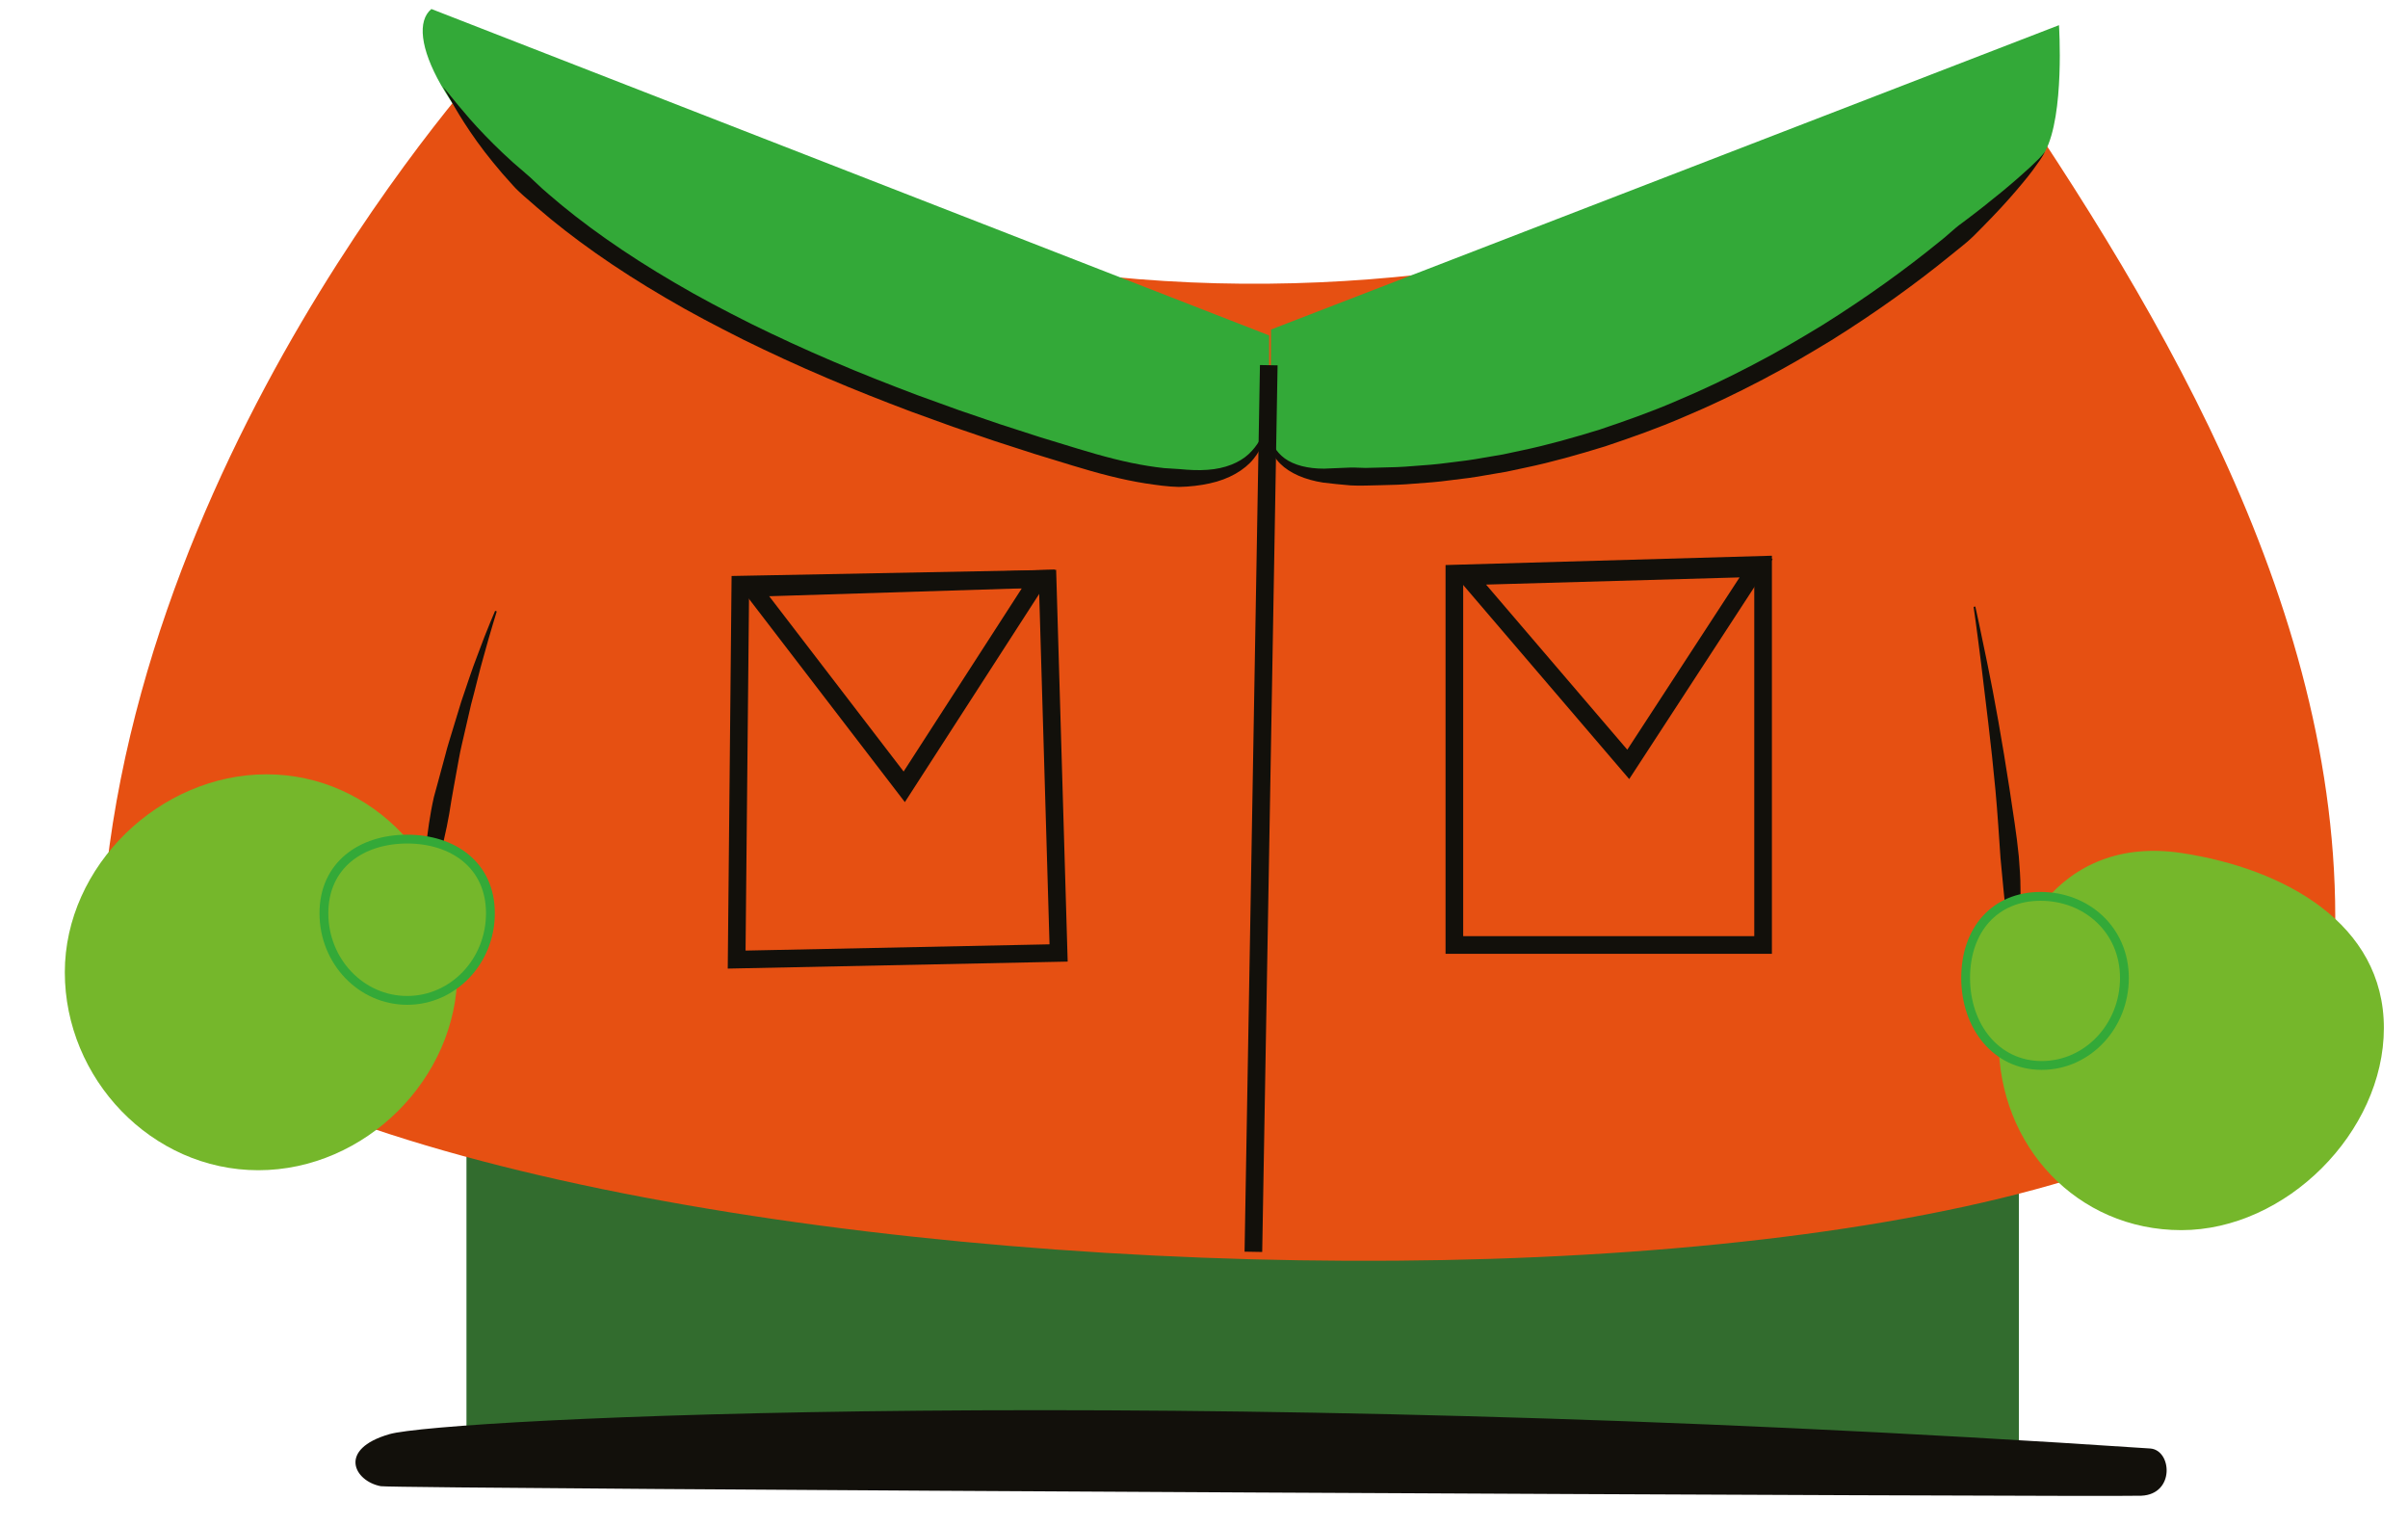 <?xml version="1.0" encoding="utf-8"?>
<!-- Generator: Adobe Illustrator 15.1.0, SVG Export Plug-In . SVG Version: 6.00 Build 0)  -->
<!DOCTYPE svg PUBLIC "-//W3C//DTD SVG 1.1//EN" "http://www.w3.org/Graphics/SVG/1.1/DTD/svg11.dtd">
<svg version="1.1" id="Layer_1" xmlns="http://www.w3.org/2000/svg" xmlns:xlink="http://www.w3.org/1999/xlink" x="0px" y="0px"
	 width="273px" height="173px" viewBox="33.423 253.039 273 173" enable-background="new 33.423 253.039 273 173"
	 xml:space="preserve">
<rect x="86.308" y="381.154" fill="#326C2E" width="176" height="37"/>
<g>
	<g>
		<defs>
			<rect id="SVGID_1_" x="0" width="343.846" height="433.078"/>
		</defs>
		<clipPath id="SVGID_2_">
			<use xlink:href="#SVGID_1_"  overflow="visible"/>
		</clipPath>
		<path clip-path="url(#SVGID_2_)" fill="#E65012" d="M89.272,259.365c0,0-43,46.443-44.5,102.443c23.5,40.25,240,49,253,4
			c3.563-38.119-17-73.75-36.573-102.654C225.071,283.516,153.68,302.025,89.272,259.365"/>
	</g>
	<g>
		<defs>
			<rect id="SVGID_3_" x="0" width="343.846" height="433.078"/>
		</defs>
		<clipPath id="SVGID_4_">
			<use xlink:href="#SVGID_3_"  overflow="visible"/>
		</clipPath>
		<path clip-path="url(#SVGID_4_)" fill="#12100B" d="M77.583,415.599c6.087-1.752,87.772-5.873,199.605,1.627
			c2.474,0.166,2.834,5.188-1,5.354c-3.832,0.168-198.013-0.783-199.595-1.08C73.584,420.933,71.646,417.308,77.583,415.599"/>
	</g>
	<g>
		<defs>
			<rect id="SVGID_5_" x="0" width="343.846" height="433.078"/>
		</defs>
		<clipPath id="SVGID_6_">
			<use xlink:href="#SVGID_5_"  overflow="visible"/>
		</clipPath>
		<path clip-path="url(#SVGID_6_)" fill="#12100B" d="M89.741,322.343c0,0-0.157,0.52-0.434,1.426
			c-0.271,0.904-0.653,2.201-1.079,3.768c-0.453,1.555-0.867,3.402-1.398,5.354c-0.229,0.984-0.463,2.002-0.701,3.037
			c-0.228,1.037-0.503,2.078-0.686,3.143c-0.192,1.059-0.385,2.117-0.574,3.158c-0.191,1.043-0.366,2.068-0.518,3.063
			c-0.178,0.99-0.366,1.943-0.582,2.842c-0.199,0.902-0.432,1.75-0.571,2.541c-0.624,3.158-1.326,5.271-1.326,5.271l-0.199-0.018
			c0,0-0.195-2.188-0.059-5.477c0.005-0.826,0.128-1.703,0.247-2.635c0.109-0.932,0.267-1.908,0.443-2.916
			c0.102-0.504,0.189-1.016,0.313-1.527c0.139-0.508,0.278-1.021,0.421-1.539c0.28-1.035,0.565-2.088,0.85-3.139
			c0.259-1.059,0.609-2.092,0.91-3.117c0.312-1.023,0.62-2.031,0.917-3.006c0.657-1.93,1.243-3.736,1.837-5.254
			c0.568-1.525,1.051-2.793,1.424-3.668c0.368-0.875,0.578-1.375,0.578-1.375L89.741,322.343z"/>
	</g>
	<g>
		<defs>
			<rect id="SVGID_7_" x="0" width="343.846" height="433.078"/>
		</defs>
		<clipPath id="SVGID_8_">
			<use xlink:href="#SVGID_7_"  overflow="visible"/>
		</clipPath>
		<path clip-path="url(#SVGID_8_)" fill="#12100B" d="M257.371,321.791c0,0,0.572,2.563,1.354,6.42
			c0.803,3.857,1.719,9.027,2.518,14.227c0.387,2.602,0.816,5.203,1.056,7.666c0.091,1.234,0.194,2.424,0.188,3.564
			c0.018,1.139,0.037,2.211-0.028,3.209c-0.048,0.996-0.087,1.904-0.206,2.715c-0.115,0.811-0.178,1.508-0.329,2.082
			c-0.27,1.146-0.457,1.777-0.457,1.777l-0.197-0.035c0,0-0.039-0.67-0.047-1.803c-0.008-0.564-0.101-1.264-0.139-2.051
			c-0.026-0.783-0.151-1.68-0.226-2.648c-0.069-0.967-0.204-2.02-0.303-3.131c-0.104-1.113-0.217-2.287-0.332-3.502
			c-0.084-1.219-0.17-2.48-0.259-3.762c-0.076-1.281-0.205-2.584-0.31-3.887c-0.481-5.209-1.155-10.404-1.619-14.309
			c-0.484-3.902-0.861-6.498-0.861-6.498L257.371,321.791z"/>
	</g>
	<g>
		<defs>
			<rect id="SVGID_9_" x="0" width="343.846" height="433.078"/>
		</defs>
		<clipPath id="SVGID_10_">
			<use xlink:href="#SVGID_9_"  overflow="visible"/>
		</clipPath>
		<path clip-path="url(#SVGID_10_)" fill="#75B72B" d="M85.272,363.246c0,12.047-10.446,22.438-22.562,22.438
			c-12.116,0-21.938-10.391-21.938-22.438s10.761-22.438,22.875-22.438C75.762,340.808,85.272,351.199,85.272,363.246"/>
	</g>
	<g>
		<defs>
			<rect id="SVGID_11_" x="0" width="343.846" height="433.078"/>
		</defs>
		<clipPath id="SVGID_12_">
			<use xlink:href="#SVGID_11_"  overflow="visible"/>
		</clipPath>
		<path clip-path="url(#SVGID_12_)" fill="#75B72B" d="M89.022,356.558c0,5.455-4.226,9.875-9.438,9.875
			c-5.211,0-9.438-4.42-9.438-9.875c0-5.453,4.227-8.406,9.438-8.406C84.796,348.15,89.022,351.103,89.022,356.558"/>
	</g>
	<g>
		<defs>
			<rect id="SVGID_13_" x="0" width="343.846" height="433.078"/>
		</defs>
		<clipPath id="SVGID_14_">
			<use xlink:href="#SVGID_13_"  overflow="visible"/>
		</clipPath>
		<path clip-path="url(#SVGID_14_)" fill="none" stroke="#33A938" stroke-miterlimit="10" d="M89.022,356.558
			c0,5.455-4.226,9.875-9.438,9.875c-5.211,0-9.438-4.42-9.438-9.875c0-5.453,4.227-8.406,9.438-8.406
			C84.796,348.15,89.022,351.103,89.022,356.558z"/>
	</g>
	<g>
		<defs>
			<rect id="SVGID_15_" x="0" width="343.846" height="433.078"/>
		</defs>
		<clipPath id="SVGID_16_">
			<use xlink:href="#SVGID_15_"  overflow="visible"/>
		</clipPath>
		<path clip-path="url(#SVGID_16_)" fill="#75B72B" d="M303.688,369.558c0,11.807-11.106,22.918-22.957,22.918
			c-11.852,0-20.709-9.57-20.709-21.375s6.916-23.459,20.709-21.375C292.448,351.496,303.688,357.753,303.688,369.558"/>
	</g>
	<g>
		<defs>
			<rect id="SVGID_17_" x="0" width="343.846" height="433.078"/>
		</defs>
		<clipPath id="SVGID_18_">
			<use xlink:href="#SVGID_17_"  overflow="visible"/>
		</clipPath>
		<path clip-path="url(#SVGID_18_)" fill="#75B72B" d="M274.272,363.892c0,5.479-4.196,9.916-9.375,9.916
			c-5.178,0-8.625-4.438-8.625-9.916c0-5.477,3.322-9.25,8.5-9.25C269.95,354.642,274.272,358.416,274.272,363.892"/>
	</g>
	<g>
		<defs>
			<rect id="SVGID_19_" x="0" width="343.846" height="433.078"/>
		</defs>
		<clipPath id="SVGID_20_">
			<use xlink:href="#SVGID_19_"  overflow="visible"/>
		</clipPath>
		<path clip-path="url(#SVGID_20_)" fill="none" stroke="#33A938" stroke-miterlimit="10" d="M274.272,363.892
			c0,5.479-4.196,9.916-9.375,9.916c-5.178,0-8.625-4.438-8.625-9.916c0-5.477,3.322-9.25,8.5-9.25
			C269.95,354.642,274.272,358.416,274.272,363.892z"/>
	</g>
	<g>
		<defs>
			<rect id="SVGID_21_" x="0" width="343.846" height="433.078"/>
		</defs>
		<clipPath id="SVGID_22_">
			<use xlink:href="#SVGID_21_"  overflow="visible"/>
		</clipPath>
		<path clip-path="url(#SVGID_22_)" fill="#33A938" d="M82.331,254.059c-6.393,5.306,17.99,39.61,81.154,52.417
			c13.156,2.666,13.821-6.25,13.821-6.25v-9.167L82.331,254.059z"/>
	</g>
	<g>
		<defs>
			<rect id="SVGID_23_" x="0" width="343.846" height="433.078"/>
		</defs>
		<clipPath id="SVGID_24_">
			<use xlink:href="#SVGID_23_"  overflow="visible"/>
		</clipPath>
		<path clip-path="url(#SVGID_24_)" fill="#12100B" d="M83.659,262.875c0,0,0.272,0.336,0.785,0.963
			c0.508,0.633,1.261,1.551,2.245,2.684c0.99,1.127,2.242,2.443,3.747,3.872c0.753,0.715,1.574,1.453,2.466,2.196
			c0.897,0.738,1.725,1.642,2.71,2.451c3.846,3.349,8.741,6.803,14.277,10.031c2.757,1.635,5.699,3.168,8.71,4.682
			c3.024,1.49,6.138,2.922,9.293,4.264c3.151,1.352,6.345,2.605,9.505,3.799c1.588,0.574,3.164,1.146,4.722,1.709
			c1.566,0.535,3.114,1.064,4.638,1.586c1.532,0.496,3.038,0.98,4.512,1.459c1.482,0.453,2.933,0.895,4.344,1.328
			c2.819,0.863,5.479,1.564,7.97,1.955c0.621,0.107,1.229,0.176,1.825,0.246c0.593,0.039,1.173,0.076,1.737,0.111
			c1.123,0.111,2.191,0.16,3.181,0.082c1.981-0.133,3.616-0.809,4.659-1.777c1.043-0.975,1.552-2.07,1.863-2.803
			c0.296-0.754,0.455-1.154,0.455-1.154s-0.089,0.424-0.254,1.219c-0.196,0.777-0.481,2.01-1.501,3.268
			c-1.002,1.26-2.806,2.326-4.985,2.787c-1.087,0.24-2.261,0.377-3.491,0.4c-1.229-0.023-2.498-0.207-3.807-0.404
			c-2.619-0.41-5.387-1.145-8.226-2.014c-1.42-0.438-2.879-0.883-4.37-1.338c-1.484-0.479-3-0.971-4.542-1.469
			c-1.534-0.523-3.093-1.057-4.672-1.596c-1.568-0.568-3.156-1.143-4.758-1.723c-3.186-1.203-6.407-2.469-9.59-3.833
			c-3.186-1.354-6.335-2.803-9.396-4.312c-3.049-1.531-6.03-3.086-8.832-4.746c-5.623-3.281-10.622-6.805-14.576-10.245
			c-0.973-0.874-1.979-1.64-2.77-2.546c-0.812-0.879-1.551-1.744-2.222-2.571c-1.352-1.649-2.414-3.175-3.236-4.454
			c-0.83-1.277-1.402-2.324-1.804-3.027C83.872,263.251,83.659,262.875,83.659,262.875"/>
	</g>
	<g>
		<defs>
			<rect id="SVGID_25_" x="0" width="343.846" height="433.078"/>
		</defs>
		<clipPath id="SVGID_26_">
			<use xlink:href="#SVGID_25_"  overflow="visible"/>
		</clipPath>
		<path clip-path="url(#SVGID_26_)" fill="#33A938" d="M266.854,255.892c0,0,0.668,10.167-1.582,14.334
			c-1.871,3.469-39.871,39.666-81.418,36.748c0,0-6.813,0.678-6.583-5.607c0.185-5,0.25-5,0.25-10.975L266.854,255.892z"/>
	</g>
	<g>
		<defs>
			<rect id="SVGID_27_" x="0" width="343.846" height="433.078"/>
		</defs>
		<clipPath id="SVGID_28_">
			<use xlink:href="#SVGID_27_"  overflow="visible"/>
		</clipPath>
		<path clip-path="url(#SVGID_28_)" fill="#12100B" d="M265.272,270.226c0,0-0.161,0.361-0.589,0.99
			c-0.43,0.619-1.07,1.527-1.979,2.6c-0.896,1.084-2.021,2.374-3.382,3.784c-0.673,0.715-1.412,1.448-2.188,2.229
			c-0.782,0.775-1.726,1.449-2.649,2.221c-3.734,3.041-8.288,6.346-13.395,9.535c-2.569,1.564-5.249,3.148-8.059,4.601
			c-2.804,1.463-5.7,2.858-8.667,4.097c-2.948,1.283-5.985,2.352-8.986,3.357c-3.027,0.932-6.028,1.787-8.985,2.402
			c-0.737,0.158-1.471,0.313-2.194,0.469c-0.731,0.123-1.455,0.248-2.173,0.369c-1.43,0.268-2.841,0.445-4.217,0.602
			c-1.372,0.193-2.717,0.283-4.018,0.377c-1.298,0.117-2.559,0.154-3.768,0.176c-1.209,0.02-2.367,0.088-3.47,0.025
			c-1.108-0.098-2.128-0.189-3.133-0.32c-2.037-0.314-3.783-1.064-4.858-2.146c-1.1-1.088-1.312-2.332-1.347-3.068
			c-0.024-0.766,0.056-1.158,0.056-1.158s-0.003,0.408,0.157,1.127c0.164,0.707,0.596,1.744,1.646,2.504
			c1.04,0.764,2.644,1.172,4.468,1.162c0.955-0.039,1.975-0.082,3.048-0.127c0.537-0.012,1.088,0.049,1.652,0.045
			c0.563-0.014,1.143-0.027,1.73-0.043c1.182-0.02,2.409-0.053,3.677-0.17c1.271-0.09,2.582-0.18,3.924-0.367
			c1.344-0.154,2.723-0.328,4.12-0.588c0.7-0.119,1.408-0.24,2.123-0.361c0.709-0.15,1.427-0.305,2.147-0.459
			c2.893-0.602,5.833-1.439,8.8-2.352c2.943-0.988,5.923-2.035,8.818-3.295c2.913-1.217,5.762-2.589,8.519-4.027
			c2.765-1.426,5.4-2.985,7.933-4.526c5.025-3.142,9.513-6.397,13.188-9.392c0.946-0.715,1.735-1.541,2.619-2.166
			c0.862-0.651,1.688-1.267,2.441-1.869c1.519-1.194,2.818-2.27,3.864-3.184c1.051-0.912,1.848-1.66,2.37-2.189
			C265.041,270.562,265.272,270.226,265.272,270.226"/>
	</g>
	<g>
		<defs>
			<rect id="SVGID_29_" x="0" width="343.846" height="433.078"/>
		</defs>
		<clipPath id="SVGID_30_">
			<use xlink:href="#SVGID_29_"  overflow="visible"/>
		</clipPath>
		<polygon clip-path="url(#SVGID_30_)" fill="none" stroke="#12100B" stroke-width="2" stroke-miterlimit="10" points="
			198.308,318.058 198.308,360.154 233.308,360.154 233.308,317.058 		"/>
	</g>
	<g>
		<defs>
			<rect id="SVGID_31_" x="0" width="343.846" height="433.078"/>
		</defs>
		<clipPath id="SVGID_32_">
			<use xlink:href="#SVGID_31_"  overflow="visible"/>
		</clipPath>
		<polygon clip-path="url(#SVGID_32_)" fill="none" stroke="#12100B" stroke-width="2" stroke-miterlimit="10" points="
			117.355,319.308 116.939,361.808 153.439,361.058 152.189,318.642 		"/>
	</g>
	<g>
		<defs>
			<rect id="SVGID_33_" x="0" width="343.846" height="433.078"/>
		</defs>
		<clipPath id="SVGID_34_">
			<use xlink:href="#SVGID_33_"  overflow="visible"/>
		</clipPath>
		<polygon clip-path="url(#SVGID_34_)" fill="none" stroke="#12100B" stroke-width="2" stroke-miterlimit="10" points="
			118.647,319.683 135.939,342.226 151.141,318.669 		"/>
	</g>
	<g>
		<defs>
			<rect id="SVGID_35_" x="0" width="343.846" height="433.078"/>
		</defs>
		<clipPath id="SVGID_36_">
			<use xlink:href="#SVGID_35_"  overflow="visible"/>
		</clipPath>
		<polygon clip-path="url(#SVGID_36_)" fill="none" stroke="#12100B" stroke-width="2" stroke-miterlimit="10" points="
			199.78,318.361 218.022,339.683 232.522,317.435 		"/>
	</g>
	<g>
		<defs>
			<rect id="SVGID_37_" x="0" width="343.846" height="433.078"/>
		</defs>
		<clipPath id="SVGID_38_">
			<use xlink:href="#SVGID_37_"  overflow="visible"/>
		</clipPath>
		
			<line clip-path="url(#SVGID_38_)" fill="none" stroke="#12100B" stroke-width="2" stroke-miterlimit="10" x1="177.266" y1="294.434" x2="175.522" y2="394.933"/>
	</g>
	<g>
		<defs>
			<rect id="SVGID_39_" x="0" width="343.846" height="433.078"/>
		</defs>
		<clipPath id="SVGID_40_">
			<use xlink:href="#SVGID_39_"  overflow="visible"/>
		</clipPath>
	</g>
	<g>
		<defs>
			<rect id="SVGID_41_" x="0" width="343.846" height="433.078"/>
		</defs>
		<clipPath id="SVGID_42_">
			<use xlink:href="#SVGID_41_"  overflow="visible"/>
		</clipPath>
	</g>
	<g>
		<defs>
			<rect id="SVGID_43_" x="0" width="343.846" height="433.078"/>
		</defs>
		<clipPath id="SVGID_44_">
			<use xlink:href="#SVGID_43_"  overflow="visible"/>
		</clipPath>
	</g>
	<g>
		<defs>
			<rect id="SVGID_45_" x="0" width="343.846" height="433.078"/>
		</defs>
		<clipPath id="SVGID_46_">
			<use xlink:href="#SVGID_45_"  overflow="visible"/>
		</clipPath>
	</g>
	<g>
		<defs>
			<rect id="SVGID_47_" x="0" width="343.846" height="433.078"/>
		</defs>
		<clipPath id="SVGID_48_">
			<use xlink:href="#SVGID_47_"  overflow="visible"/>
		</clipPath>
	</g>
	<g>
		<defs>
			<rect id="SVGID_49_" x="0" width="343.846" height="433.078"/>
		</defs>
		<clipPath id="SVGID_50_">
			<use xlink:href="#SVGID_49_"  overflow="visible"/>
		</clipPath>
	</g>
	<g>
		<defs>
			<rect id="SVGID_51_" x="0" width="343.846" height="433.078"/>
		</defs>
		<clipPath id="SVGID_52_">
			<use xlink:href="#SVGID_51_"  overflow="visible"/>
		</clipPath>
	</g>
	<g>
		<defs>
			<rect id="SVGID_53_" x="0" width="343.846" height="433.078"/>
		</defs>
		<clipPath id="SVGID_54_">
			<use xlink:href="#SVGID_53_"  overflow="visible"/>
		</clipPath>
	</g>
	<g>
		<defs>
			<rect id="SVGID_55_" x="0" width="343.846" height="433.078"/>
		</defs>
		<clipPath id="SVGID_56_">
			<use xlink:href="#SVGID_55_"  overflow="visible"/>
		</clipPath>
	</g>
	<g>
		<defs>
			<rect id="SVGID_57_" x="0" width="343.846" height="433.078"/>
		</defs>
		<clipPath id="SVGID_58_">
			<use xlink:href="#SVGID_57_"  overflow="visible"/>
		</clipPath>
	</g>
	<g>
		<defs>
			<rect id="SVGID_59_" x="0" width="343.846" height="433.078"/>
		</defs>
		<clipPath id="SVGID_60_">
			<use xlink:href="#SVGID_59_"  overflow="visible"/>
		</clipPath>
	</g>
	<g>
		<defs>
			<rect id="SVGID_61_" x="0" width="343.846" height="433.078"/>
		</defs>
		<clipPath id="SVGID_62_">
			<use xlink:href="#SVGID_61_"  overflow="visible"/>
		</clipPath>
	</g>
</g>
</svg>

